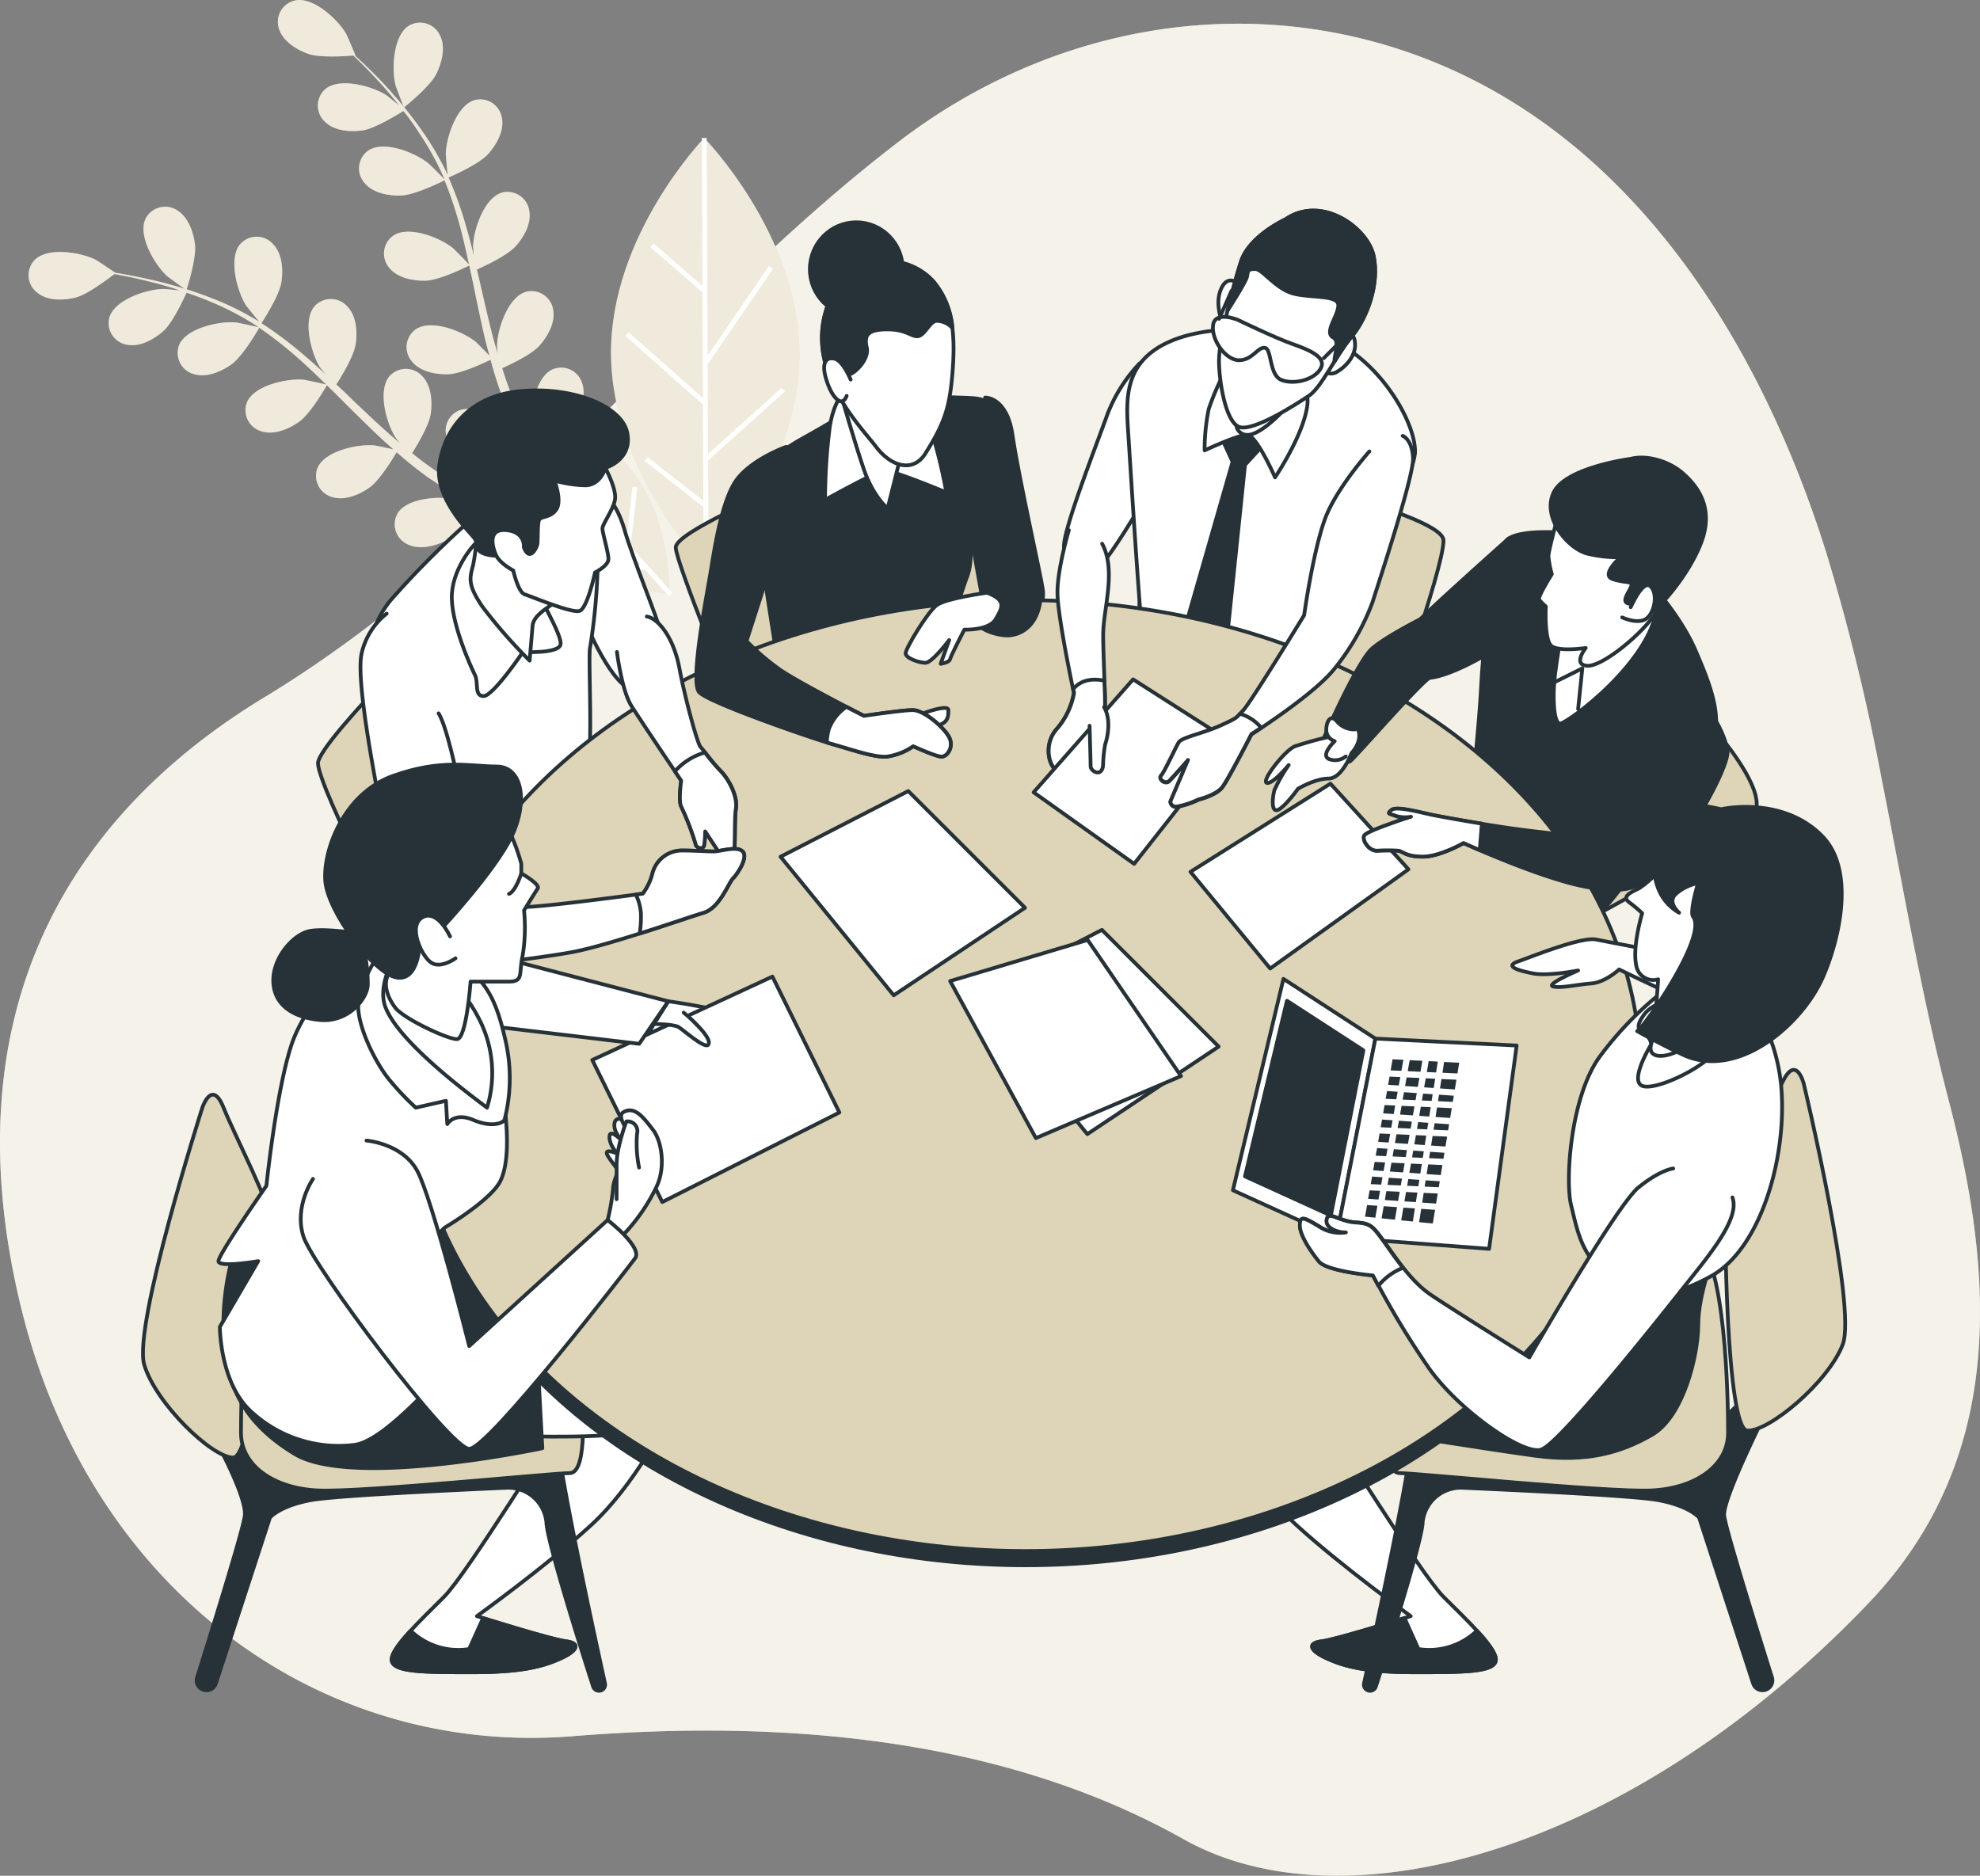 <svg xmlns="http://www.w3.org/2000/svg" width="528.547" height="500.777" viewBox="0 0 528.547 500.777">
  <rect x="0" y="0" width="528.547" height="500.777" fill="#808080" stroke="none"/>
  <g id="banner" transform="translate(-69.084 -75.568)">
    <g id="freepik--background-simple--inject-334" transform="translate(69.084 81.901)">
      <path id="Path_53427" data-name="Path 53427" d="M571.337,281.35A576.085,576.085,0,0,0,556.6,221.141C538.635,163.858,502.934,105.888,441.584,86.4c-45.27-14.383-94.169-4.389-132.445,24.874-59.99,45.929-103.694,108.6-169.375,148.394-54.839,33.214-83.546,86.9-65.1,162.762s80.006,120.1,147.369,114.653c56.024-4.521,114.58.307,163.011,27.507,43.266,24.288,119.745,3.2,183-63.209,36.842-38.686,33.287-87.863,21.274-133.864C581.915,339.188,577.087,310.145,571.337,281.35Z" transform="translate(-69.084 -79.896)" fill="#ded4b7"/>
      <path id="Path_53428" data-name="Path 53428" d="M571.337,281.35A576.085,576.085,0,0,0,556.6,221.141C538.635,163.858,502.934,105.888,441.584,86.4c-45.27-14.383-94.169-4.389-132.445,24.874-59.99,45.929-103.694,108.6-169.375,148.394-54.839,33.214-83.546,86.9-65.1,162.762s80.006,120.1,147.369,114.653c56.024-4.521,114.58.307,163.011,27.507,43.266,24.288,119.745,3.2,183-63.209,36.842-38.686,33.287-87.863,21.274-133.864C581.915,339.188,577.087,310.145,571.337,281.35Z" transform="translate(-69.084 -79.896)" fill="#fff" opacity="0.7"/>
    </g>
    <g id="freepik--Plants--inject-334" transform="translate(76.715 75.568)">
      <path id="Path_53429" data-name="Path 53429" d="M143.681,102.3s6.848-5.4,8.589-8.867c1.463-2.926,2.575-7.126,1.039-10.242a5.853,5.853,0,0,0-8.325-2.678c-4.214,2.619-4.667,11.559-3.585,15.861C141.486,96.714,143.608,102.362,143.681,102.3Z" transform="translate(-43.454 -73.651)" fill="#ded4b7"/>
      <path id="Path_53430" data-name="Path 53430" d="M101.536,131.784c.278.263,5.165,3.79,5.194,3.716s2.721-8.281,2.268-12.144c-.38-3.292-1.785-7.316-4.8-9.145a5.853,5.853,0,0,0-8.413,2.37C93.708,121.088,98.273,128.784,101.536,131.784Z" transform="translate(-64.59 -58.096)" fill="#ded4b7"/>
      <path id="Path_53431" data-name="Path 53431" d="M205.434,100.75s-25.049,25.869-24.874,57.634S205.975,215.8,205.975,215.8s25.064-25.854,24.874-57.634S205.434,100.75,205.434,100.75Z" transform="translate(-25.084 -63.904)" fill="#ded4b7"/>
      <path id="Path_53432" data-name="Path 53432" d="M218.934,189.068a9.877,9.877,0,0,0,.907-1.127c1.814-2.765,3.38-6.789,2.209-10.1a5.853,5.853,0,0,0-7.96-3.614c-3.409,1.609-5.077,7.067-5.428,11.53-1.361-.307-2.59-.541-3.643-.732-.439-1.01-.893-2.019-1.361-3.043s-.834-2.122-1.273-3.2c-.6-1.58-1.127-3.248-1.668-4.916,1.975-.878,7.74-3.585,9.891-5.955s4.389-6.2,3.716-9.642a5.853,5.853,0,0,0-7.316-4.77c-4.77,1.463-7.565,9.92-7.652,14.354a16.263,16.263,0,0,0,.161,2.195c-.468-1.639-.966-3.277-1.39-4.96-1.229-4.755-2.326-9.642-3.438-14.529-.234-1.01-.483-2.034-.717-3.043,1.668-.746,7.945-3.614,10.242-6.1s4.389-6.2,3.716-9.642a5.853,5.853,0,0,0-7.316-4.77c-4.755,1.463-7.55,9.92-7.652,14.354,0,.146.088,1.273.2,2.531-.644-2.648-1.317-5.282-2.078-7.872a102.174,102.174,0,0,0-4.682-13.066c.6-.249,8.033-3.468,10.535-6.233,2.209-2.458,4.389-6.2,3.7-9.642a5.853,5.853,0,0,0-7.316-4.77c-4.755,1.463-7.55,9.92-7.652,14.354,0,.307.366,4.389.541,5.853a.614.614,0,0,1,0-.146,76.874,76.874,0,0,0-6.818-11.778,106.505,106.505,0,0,0-7.535-9.569c-2.473-2.926-4.9-5.3-7.067-7.447-1.185-1.156-2.3-2.195-3.336-3.146h.1c.088,0-2.312-5.531-2.5-5.853-2.224-3.833-8.779-9.935-13.622-8.881a5.853,5.853,0,0,0-4.272,7.623c1.083,3.336,4.77,5.575,7.886,6.657s10.242.571,11.954.41c1.053,1.024,2.18,2.122,3.395,3.351,2.122,2.195,4.492,4.7,6.891,7.579.644.775,1.3,1.624,1.946,2.443-1.375-1.156-3.307-2.692-3.512-2.824-3.731-2.37-12.364-4.77-16.168-1.609a5.853,5.853,0,0,0-.1,8.779c2.487,2.458,6.8,2.751,10.081,2.268s9.511-4.389,10.842-5.165a65.878,65.878,0,0,1,4.185,5.853,75.968,75.968,0,0,1,6.482,11.705c.1.234.176.5.278.732-.585-.688-4.068-4.2-4.389-4.389-3.453-2.78-11.705-6.1-15.9-3.38a5.853,5.853,0,0,0-1.053,8.677c2.209,2.721,6.453,3.482,9.759,3.365,3.819-.132,11.325-3.921,11.6-4.068a103.885,103.885,0,0,1,4.243,12.729c.849,3.2,1.595,6.482,2.3,9.774-.775-.878-4.024-4.141-4.287-4.389-3.453-2.765-11.705-6.1-15.9-3.365a5.853,5.853,0,0,0-1.053,8.677c2.209,2.707,6.453,3.482,9.759,3.365,3.731-.146,10.944-3.746,11.544-4.053l.966,4.507c1.01,4.9,2,9.818,3.131,14.632.4,1.668.834,3.307,1.273,4.945-1.214-1.273-3.468-3.541-3.687-3.716-3.453-2.765-11.705-6.1-15.9-3.365a5.853,5.853,0,0,0-1.053,8.677c2.209,2.707,6.453,3.482,9.759,3.351s9.452-3.014,11.179-3.848c.746,2.721,1.551,5.4,2.473,8,.424,1.112.775,2.283,1.244,3.321l.7,1.668-.863-.132s-.073,1.551.073,4.068c-3.643-2.59-8.9-4.828-12.32-3.263a5.853,5.853,0,0,0-2.356,8.413,6.029,6.029,0,0,0,.761,1.053,22.8,22.8,0,0,0,4.711,10.505c.19.2,2.663,2.5,3.951,3.643-1.244-.688-2.487-1.346-3.775-2.078-1.858-1.024-3.79-2.18-5.677-3.292l-2.926-1.844c-.995-.6-1.873-1.3-2.824-1.961-1.375-.98-2.751-2.078-4.111-3.16,1.156-1.844,4.477-7.316,4.96-10.447s.219-7.579-2.224-10.081a5.853,5.853,0,0,0-8.779,0c-3.19,3.8-.834,12.437,1.536,16.183a16.258,16.258,0,0,0,1.346,1.741c-1.3-1.1-2.6-2.195-3.892-3.365-3.643-3.292-7.316-6.76-10.886-10.242l-2.283-2.151c.995-1.536,4.638-7.389,5.15-10.71s.219-7.579-2.224-10.1a5.853,5.853,0,0,0-8.779,0c-3.19,3.8-.834,12.437,1.463,16.2.088.132.79,1.01,1.58,1.99-2-1.844-4.024-3.673-6.087-5.414a102.967,102.967,0,0,0-11.105-8.311c.366-.541,4.785-7.316,5.341-11,.5-3.277.219-7.579-2.224-10.1a5.853,5.853,0,0,0-8.779,0c-3.19,3.8-.834,12.437,1.463,16.2.161.263,2.707,3.438,3.643,4.536l-.132-.088a75.63,75.63,0,0,0-12.188-6.072,106.4,106.4,0,0,0-11.559-3.819C108.377,150.5,105,149.8,102,149.2c-1.624-.307-3.117-.571-4.507-.79h0s-4.989-3.351-5.326-3.512c-3.965-1.975-12.8-3.453-16.256.1a5.853,5.853,0,0,0,.819,8.779c2.736,2.18,7.052,2.019,10.242,1.185s8.779-5.15,10.242-6.233c1.463.263,2.926.556,4.682.907,2.926.673,6.335,1.463,9.92,2.531.966.278,1.975.629,2.926.951-1.785-.19-4.243-.41-4.477-.41-4.389.073-12.949,2.839-14.383,7.579a5.853,5.853,0,0,0,4.741,7.316c3.438.673,7.184-1.463,9.657-3.658s5.56-8.867,6.189-10.242c2.195.746,4.389,1.551,6.7,2.531a75.218,75.218,0,0,1,11.91,6.262c.2.132.424.307.629.454-.863-.249-5.706-1.258-6.057-1.288-4.389-.41-13.168,1.463-15.129,5.955a5.853,5.853,0,0,0,3.907,7.828c3.351,1.039,7.316-.658,10.008-2.59,3.1-2.224,7.316-9.525,7.418-9.8a106.125,106.125,0,0,1,10.564,8.281c2.473,2.195,4.9,4.536,7.316,6.891-1.141-.293-5.648-1.244-5.984-1.273-4.389-.41-13.168,1.463-15.129,5.97a5.853,5.853,0,0,0,3.907,7.813c3.351,1.039,7.316-.658,10.008-2.59,3.029-2.165,7.052-9.145,7.389-9.73,1.1,1.068,2.195,2.136,3.277,3.219,3.555,3.541,7.1,7.1,10.71,10.491,1.244,1.185,2.517,2.3,3.79,3.424-1.712-.4-4.843-1.039-5.121-1.068-4.389-.41-13.168,1.463-15.129,5.97a5.853,5.853,0,0,0,3.907,7.813c3.336,1.053,7.316-.658,9.993-2.575s6.218-7.74,7.184-9.379c2.136,1.844,4.287,3.643,6.5,5.311.966.688,1.9,1.463,2.926,2.078l2.853,1.9c1.99,1.244,3.833,2.385,5.721,3.482.936.571,1.844,1.083,2.78,1.609-1.683-.658-4.389-1.639-4.609-1.712-4.3-1.068-13.242-.615-15.861,3.6a5.853,5.853,0,0,0,2.678,8.325c3.146,1.536,7.316.454,10.242-1.039,3.263-1.653,8.164-7.711,8.779-8.457,2.283,1.3,4.507,2.531,6.613,3.658,5.619,3.014,10.535,5.414,14.339,7.2,12.378,10.71,29.79,11.881,29.79,11.881s.922-20.865-11.354-34.589a43.324,43.324,0,0,0-15-10.491ZM196.84,209.421c.38-.863,3.351-7.491,3.555-11.222l2.048-.424a48.285,48.285,0,0,0,7.682,18.363q-3.38-1.595-7.316-3.57c-1.887-.98-3.907-2.034-5.97-3.146Z" transform="translate(-74.299 -75.568)" fill="#ded4b7"/>
      <path id="Path_53433" data-name="Path 53433" d="M250.175,150.42s-20.879.629-33.653,13.915-12.612,34.15-12.612,34.15,20.865-.644,33.653-13.915S250.175,150.42,250.175,150.42Z" transform="translate(-14.269 -40.899)" fill="#ded4b7"/>
      <g id="Group_38951" data-name="Group 38951" opacity="0.5">
        <path id="Path_53434" data-name="Path 53434" d="M143.681,102.3s6.848-5.4,8.589-8.867c1.463-2.926,2.575-7.126,1.039-10.242a5.853,5.853,0,0,0-8.325-2.678c-4.214,2.619-4.667,11.559-3.585,15.861C141.486,96.714,143.608,102.362,143.681,102.3Z" transform="translate(-43.454 -73.651)" fill="#fff"/>
        <path id="Path_53435" data-name="Path 53435" d="M101.536,131.784c.278.263,5.165,3.79,5.194,3.716s2.721-8.281,2.268-12.144c-.38-3.292-1.785-7.316-4.8-9.145a5.853,5.853,0,0,0-8.413,2.37C93.708,121.088,98.273,128.784,101.536,131.784Z" transform="translate(-64.59 -58.096)" fill="#fff"/>
        <path id="Path_53436" data-name="Path 53436" d="M205.434,100.75s-25.049,25.869-24.874,57.634S205.975,215.8,205.975,215.8s25.064-25.854,24.874-57.634S205.434,100.75,205.434,100.75Z" transform="translate(-25.084 -63.904)" fill="#fff"/>
        <path id="Path_53437" data-name="Path 53437" d="M218.934,189.068a9.877,9.877,0,0,0,.907-1.127c1.814-2.765,3.38-6.789,2.209-10.1a5.853,5.853,0,0,0-7.96-3.614c-3.409,1.609-5.077,7.067-5.428,11.53-1.361-.307-2.59-.541-3.643-.732-.439-1.01-.893-2.019-1.361-3.043s-.834-2.122-1.273-3.2c-.6-1.58-1.127-3.248-1.668-4.916,1.975-.878,7.74-3.585,9.891-5.955s4.389-6.2,3.716-9.642a5.853,5.853,0,0,0-7.316-4.77c-4.77,1.463-7.565,9.92-7.652,14.354a16.263,16.263,0,0,0,.161,2.195c-.468-1.639-.966-3.277-1.39-4.96-1.229-4.755-2.326-9.642-3.438-14.529-.234-1.01-.483-2.034-.717-3.043,1.668-.746,7.945-3.614,10.242-6.1s4.389-6.2,3.716-9.642a5.853,5.853,0,0,0-7.316-4.77c-4.755,1.463-7.55,9.92-7.652,14.354,0,.146.088,1.273.2,2.531-.644-2.648-1.317-5.282-2.078-7.872a102.174,102.174,0,0,0-4.682-13.066c.6-.249,8.033-3.468,10.535-6.233,2.209-2.458,4.389-6.2,3.7-9.642a5.853,5.853,0,0,0-7.316-4.77c-4.755,1.463-7.55,9.92-7.652,14.354,0,.307.366,4.389.541,5.853a.614.614,0,0,1,0-.146,76.874,76.874,0,0,0-6.818-11.778,106.505,106.505,0,0,0-7.535-9.569c-2.473-2.926-4.9-5.3-7.067-7.447-1.185-1.156-2.3-2.195-3.336-3.146h.1c.088,0-2.312-5.531-2.5-5.853-2.224-3.833-8.779-9.935-13.622-8.881a5.853,5.853,0,0,0-4.272,7.623c1.083,3.336,4.77,5.575,7.886,6.657s10.242.571,11.954.41c1.053,1.024,2.18,2.122,3.395,3.351,2.122,2.195,4.492,4.7,6.891,7.579.644.775,1.3,1.624,1.946,2.443-1.375-1.156-3.307-2.692-3.512-2.824-3.731-2.37-12.364-4.77-16.168-1.609a5.853,5.853,0,0,0-.1,8.779c2.487,2.458,6.8,2.751,10.081,2.268s9.511-4.389,10.842-5.165a65.878,65.878,0,0,1,4.185,5.853,75.968,75.968,0,0,1,6.482,11.705c.1.234.176.5.278.732-.585-.688-4.068-4.2-4.389-4.389-3.453-2.78-11.705-6.1-15.9-3.38a5.853,5.853,0,0,0-1.053,8.677c2.209,2.721,6.453,3.482,9.759,3.365,3.819-.132,11.325-3.921,11.6-4.068a103.885,103.885,0,0,1,4.243,12.729c.849,3.2,1.595,6.482,2.3,9.774-.775-.878-4.024-4.141-4.287-4.389-3.453-2.765-11.705-6.1-15.9-3.365a5.853,5.853,0,0,0-1.053,8.677c2.209,2.707,6.453,3.482,9.759,3.365,3.731-.146,10.944-3.746,11.544-4.053l.966,4.507c1.01,4.9,2,9.818,3.131,14.632.4,1.668.834,3.307,1.273,4.945-1.214-1.273-3.468-3.541-3.687-3.716-3.453-2.765-11.705-6.1-15.9-3.365a5.853,5.853,0,0,0-1.053,8.677c2.209,2.707,6.453,3.482,9.759,3.351s9.452-3.014,11.179-3.848c.746,2.721,1.551,5.4,2.473,8,.424,1.112.775,2.283,1.244,3.321l.7,1.668-.863-.132s-.073,1.551.073,4.068c-3.643-2.59-8.9-4.828-12.32-3.263a5.853,5.853,0,0,0-2.356,8.413,6.029,6.029,0,0,0,.761,1.053,22.8,22.8,0,0,0,4.711,10.505c.19.2,2.663,2.5,3.951,3.643-1.244-.688-2.487-1.346-3.775-2.078-1.858-1.024-3.79-2.18-5.677-3.292l-2.926-1.844c-.995-.6-1.873-1.3-2.824-1.961-1.375-.98-2.751-2.078-4.111-3.16,1.156-1.844,4.477-7.316,4.96-10.447s.219-7.579-2.224-10.081a5.853,5.853,0,0,0-8.779,0c-3.19,3.8-.834,12.437,1.536,16.183a16.258,16.258,0,0,0,1.346,1.741c-1.3-1.1-2.6-2.195-3.892-3.365-3.643-3.292-7.316-6.76-10.886-10.242l-2.283-2.151c.995-1.536,4.638-7.389,5.15-10.71s.219-7.579-2.224-10.1a5.853,5.853,0,0,0-8.779,0c-3.19,3.8-.834,12.437,1.463,16.2.088.132.79,1.01,1.58,1.99-2-1.844-4.024-3.673-6.087-5.414a102.967,102.967,0,0,0-11.105-8.311c.366-.541,4.785-7.316,5.341-11,.5-3.277.219-7.579-2.224-10.1a5.853,5.853,0,0,0-8.779,0c-3.19,3.8-.834,12.437,1.463,16.2.161.263,2.707,3.438,3.643,4.536l-.132-.088a75.63,75.63,0,0,0-12.188-6.072,106.4,106.4,0,0,0-11.559-3.819C108.377,150.5,105,149.8,102,149.2c-1.624-.307-3.117-.571-4.507-.79h0s-4.989-3.351-5.326-3.512c-3.965-1.975-12.8-3.453-16.256.1a5.853,5.853,0,0,0,.819,8.779c2.736,2.18,7.052,2.019,10.242,1.185s8.779-5.15,10.242-6.233c1.463.263,2.926.556,4.682.907,2.926.673,6.335,1.463,9.92,2.531.966.278,1.975.629,2.926.951-1.785-.19-4.243-.41-4.477-.41-4.389.073-12.949,2.839-14.383,7.579a5.853,5.853,0,0,0,4.741,7.316c3.438.673,7.184-1.463,9.657-3.658s5.56-8.867,6.189-10.242c2.195.746,4.389,1.551,6.7,2.531a75.218,75.218,0,0,1,11.91,6.262c.2.132.424.307.629.454-.863-.249-5.706-1.258-6.057-1.288-4.389-.41-13.168,1.463-15.129,5.955a5.853,5.853,0,0,0,3.907,7.828c3.351,1.039,7.316-.658,10.008-2.59,3.1-2.224,7.316-9.525,7.418-9.8a106.125,106.125,0,0,1,10.564,8.281c2.473,2.195,4.9,4.536,7.316,6.891-1.141-.293-5.648-1.244-5.984-1.273-4.389-.41-13.168,1.463-15.129,5.97a5.853,5.853,0,0,0,3.907,7.813c3.351,1.039,7.316-.658,10.008-2.59,3.029-2.165,7.052-9.145,7.389-9.73,1.1,1.068,2.195,2.136,3.277,3.219,3.555,3.541,7.1,7.1,10.71,10.491,1.244,1.185,2.517,2.3,3.79,3.424-1.712-.4-4.843-1.039-5.121-1.068-4.389-.41-13.168,1.463-15.129,5.97a5.853,5.853,0,0,0,3.907,7.813c3.336,1.053,7.316-.658,9.993-2.575s6.218-7.74,7.184-9.379c2.136,1.844,4.287,3.643,6.5,5.311.966.688,1.9,1.463,2.926,2.078l2.853,1.9c1.99,1.244,3.833,2.385,5.721,3.482.936.571,1.844,1.083,2.78,1.609-1.683-.658-4.389-1.639-4.609-1.712-4.3-1.068-13.242-.615-15.861,3.6a5.853,5.853,0,0,0,2.678,8.325c3.146,1.536,7.316.454,10.242-1.039,3.263-1.653,8.164-7.711,8.779-8.457,2.283,1.3,4.507,2.531,6.613,3.658,5.619,3.014,10.535,5.414,14.339,7.2,12.378,10.71,29.79,11.881,29.79,11.881s.922-20.865-11.354-34.589a43.324,43.324,0,0,0-15-10.491ZM196.84,209.421c.38-.863,3.351-7.491,3.555-11.222l2.048-.424a48.285,48.285,0,0,0,7.682,18.363q-3.38-1.595-7.316-3.57c-1.887-.98-3.907-2.034-5.97-3.146Z" transform="translate(-74.299 -75.568)" fill="#fff"/>
        <path id="Path_53438" data-name="Path 53438" d="M250.175,150.42s-20.879.629-33.653,13.915-12.612,34.15-12.612,34.15,20.865-.644,33.653-13.915S250.175,150.42,250.175,150.42Z" transform="translate(-14.269 -40.899)" fill="#fff"/>
      </g>
      <path id="Path_53439" data-name="Path 53439" d="M205.25,186.872l20.5-18.436-.878-.98L205.235,185.1l-.1-24.142.1.073,17.353-25.357-1.1-.746-16.358,23.937-.263-58.117h-1.3l.161,39.447-13.051-11.3-.863.995,13.929,12.056.117,28.2-19.782-17.5-.878.98,20.66,18.289.117,25.678-14.866-11.661-.8,1.024,15.685,12.32.059,16.519h1.317l-.117-28.941Z" transform="translate(-23.861 -63.904)" fill="#fff"/>
      <path id="Path_53440" data-name="Path 53440" d="M196.8,171.292l-1.3-.146-1.653,14.588-8.808-9.832h.029l-2.239-17.675-1.3.176,1.99,15.8L161.64,149.74l-.98.878,14.851,16.592-9.408.117.029,1.317,10.535-.132,10.418,11.632-14.7.015v1.317l15.875-.015,9.467,10.579-10.374.629.088,1.3,11.4-.688,6.306,7.052.98-.878-11.105-12.408Z" transform="translate(-34.301 -41.214)" fill="#fff"/>
      <path id="Path_53441" data-name="Path 53441" d="M226.464,176.33l17.441-3.555-.263-1.288-15.6,3.175L250.8,151.017l-.951-.907-15.436,16.036-.819-9.364-1.3.117.907,10.505-10.827,11.252L221.255,164l-1.317.1,1.214,15.831-9.847,10.213-1.39-10.286-1.317.176,1.536,11.325-6.555,6.818.951.907,11.544-12,15.861.6.044-1.3-14.676-.571,9.145-9.511Z" transform="translate(-14.422 -41.043)" fill="#fff"/>
    </g>
    <g id="freepik--Characters--inject-334" transform="translate(107.242 131.786)">
      <ellipse id="Ellipse_1207" data-name="Ellipse 1207" cx="12.393" cy="12.525" rx="12.393" ry="12.525" transform="translate(178.032 3.131)" fill="#263238" stroke="#263238" stroke-linecap="round" stroke-linejoin="round" stroke-width="1"/>
      <path id="Path_53442" data-name="Path 53442" d="M250.853,148.11s5.853-.249,7.316,10.125,7.579,37.428,8.091,41.217-1.77,8.355-7.316,10.125-8.6-3.541-9.115-6.072-5.4-33.345-5.4-33.345Z" transform="translate(-26.029 -98.188)" fill="#263238" stroke="#263238" stroke-linecap="round" stroke-linejoin="round" stroke-width="1"/>
      <path id="Path_53443" data-name="Path 53443" d="M218,167.86S192.37,178.7,192.37,182.638s15.787,42.432,15.787,42.432l68.022-17.748-7.623-42.607S258.432,152.087,218,167.86Z" transform="translate(-50.142 -92.713)" fill="#ded4b7" stroke="#263238" stroke-linecap="round" stroke-linejoin="round" stroke-width="1"/>
      <path id="Path_53444" data-name="Path 53444" d="M234.67,150.114s-7.316,4.55-13.168,7.828S206.87,165.785,206.87,174.9s6.584,45.27,6.584,49.06a21.112,21.112,0,0,0,.249,5.063c0-.761,44.509-15.436,44.509-15.436a162.287,162.287,0,0,1,5.063-17.192c2.283-5.56,0-10.374,2.531-19.475s7.316-15.173,5.311-21.947-2.531-6.57-9.862-6.833S241.752,147.832,234.67,150.114Z" transform="translate(-43.426 -98.231)" fill="#263238" stroke="#263238" stroke-linecap="round" stroke-linejoin="round" stroke-width="1"/>
      <path id="Path_53445" data-name="Path 53445" d="M225.433,147.193s-3.292,1.77-4.565,9.862a156.129,156.129,0,0,0-1.258,19.475s13.651-7.579,15.685-7.842,16.695,5.853,16.695,5.853a135.578,135.578,0,0,0-5.062-19.738C243.9,146.681,228.462,143.652,225.433,147.193Z" transform="translate(-37.525 -99.289)" fill="#fff" stroke="#263238" stroke-linecap="round" stroke-linejoin="round" stroke-width="1"/>
      <path id="Path_53446" data-name="Path 53446" d="M221.86,145.35l.249.863c.98,3.424,4.653,16.095,6.833,22.4,2.531,7.316,6.321,10.374,6.321,10.374l3.79-15.129S224.128,149.388,221.86,145.35Z" transform="translate(-36.483 -99.466)" fill="#fff" stroke="#263238" stroke-linecap="round" stroke-linejoin="round" stroke-width="1"/>
      <path id="Path_53447" data-name="Path 53447" d="M236.543,123.245s-12.393-2.019-16.695,14.163,9.613,30.1,13.651,35.408,9.891,7.009,13.168,1.77c5.063-8.091,6.584-12.144,7.316-22.767s-.512-17.7-5.311-23.264a16.665,16.665,0,0,0-12.13-5.311Z" transform="translate(-37.793 -109.741)" fill="#fff" stroke="#263238" stroke-linecap="round" stroke-linejoin="round" stroke-width="1"/>
      <path id="Path_53448" data-name="Path 53448" d="M248.7,128.557a16.665,16.665,0,0,0-12.144-5.311s-12.393-2.019-16.695,14.163a25.649,25.649,0,0,0,.337,13.944c.454-1.156,1.141-2.063,2.195-2.063,3.029,0,3.292,4.3,4.3,4.053s5.048-3.79,4.3-7.082.249-4.8,5.56-4.8,6.57,2.268,8.34,1.77,3.043-4.053,4.814-4.053a5.955,5.955,0,0,1,4.185,1.931,22.4,22.4,0,0,0-5.194-12.554Z" transform="translate(-37.78 -109.741)" fill="#263238" stroke="#263238" stroke-linecap="round" stroke-linejoin="round" stroke-width="1"/>
      <path id="Path_53449" data-name="Path 53449" d="M226.521,146.625s-2.034-5.063-4.3-5.575-3.541,1.024-2.283,5.311,3.043,6.072,4.053,6.072,1.463-1.463,1.463-1.463" transform="translate(-37.603 -101.501)" fill="#fff" stroke="#263238" stroke-linecap="round" stroke-linejoin="round" stroke-width="1"/>
      <path id="Path_53450" data-name="Path 53450" d="M211.66,180.26s1.258,8.106,6.833,11.705,13.168,1.77,13.168,1.77" transform="translate(-41.207 -83.297)" fill="none" stroke="#263238" stroke-linecap="round" stroke-linejoin="round" stroke-width="1"/>
      <path id="Path_53451" data-name="Path 53451" d="M231,168.34s3.541,13.4,2.78,19.211" transform="translate(-32.25 -88.818)" fill="none" stroke="#263238" stroke-linecap="round" stroke-linejoin="round" stroke-width="1"/>
      <path id="Path_53452" data-name="Path 53452" d="M181.82,166.05s3.073,1.273,5.384,9.218,8.442,22.533,9.979,28.166,1.024,12.8-5.633,14.632-13.827-16.387-14.851-17.924-3.585-15.875-2.3-23.557S179.011,165.04,181.82,166.05Z" transform="translate(-58.628 -89.952)" fill="#fff" stroke="#263238" stroke-linecap="round" stroke-linejoin="round" stroke-width="1"/>
      <path id="Path_53453" data-name="Path 53453" d="M167.1,184.18s-40,39.022-40,44.875,23.542,54.254,30.126,53.157,36.213-32.672,36.213-32.672Z" transform="translate(-80.372 -81.481)" fill="#ded4b7" stroke="#263238" stroke-linecap="round" stroke-linejoin="round" stroke-width="1"/>
      <path id="Path_53454" data-name="Path 53454" d="M164.325,172.161a249.1,249.1,0,0,0-21.508,21.508c-8.969,10.491-8.194,28.166-5.384,40.193s7.945,46.09,14.339,47.377,11.53-12.291,22.8-21.947,20.236-17.924,21-24.332-.249-26.878.263-28.415a162.408,162.408,0,0,0,2.048-22.8c0-7.418-5.633-15.612-11.266-17.412S166.622,170.39,164.325,172.161Z" transform="translate(-76.467 -89.903)" fill="#fff" stroke="#263238" stroke-linecap="round" stroke-linejoin="round" stroke-width="1"/>
      <path id="Path_53455" data-name="Path 53455" d="M213.872,336.223s-8.281,17.031-20.133,27.873-30.448,24.259-30.448,24.259,19.606,6.2,23.747,6.716,3.087,2.575-1.551,4.653-10.33,3.614-23.235,3.614-21.157,0-21.684-3.1,7.755-10.842,13.944-17.031,29.936-44.919,32-46.982S203.03,327.444,213.872,336.223Z" transform="translate(-74.145 -13.1)" fill="#fff" stroke="#263238" stroke-linecap="round" stroke-linejoin="round" stroke-width="1"/>
      <path id="Path_53456" data-name="Path 53456" d="M187.041,377.009c-3.409-.424-17.295-4.7-22.094-6.189l-3.716,8.252a18.319,18.319,0,0,1-15.627-4.887c-3.087,3.351-5.311,6.336-5.048,7.989.527,3.1,8.779,3.1,21.684,3.1s18.582-1.551,23.235-3.614S191.167,377.521,187.041,377.009Z" transform="translate(-74.149 4.963)" fill="#263238" stroke="#263238" stroke-linecap="round" stroke-linejoin="round" stroke-width="1"/>
      <path id="Path_53457" data-name="Path 53457" d="M291.88,336.223s8.267,17.031,20.133,27.873,30.463,24.259,30.463,24.259-19.621,6.2-23.747,6.716-3.1,2.575,1.551,4.653,10.242,3.614,23.22,3.614,21.172,0,21.684-3.1-7.74-10.842-13.944-17.031-29.936-44.919-32-46.982S302.722,327.444,291.88,336.223Z" transform="translate(-4.053 -13.1)" fill="#fff" stroke="#263238" stroke-linecap="round" stroke-linejoin="round" stroke-width="1"/>
      <path id="Path_53458" data-name="Path 53458" d="M311.047,377.009c3.395-.424,17.295-4.7,22.094-6.189l3.716,8.252a18.334,18.334,0,0,0,15.612-4.887c3.073,3.351,5.311,6.336,5.033,7.989-.512,3.1-8.779,3.1-21.684,3.1s-18.582-1.551-23.22-3.614S306.921,377.521,311.047,377.009Z" transform="translate(3.629 4.963)" fill="#263238" stroke="#263238" stroke-linecap="round" stroke-linejoin="round" stroke-width="1"/>
      <path id="Path_53459" data-name="Path 53459" d="M111.106,341.734s7.228,13.417,6.716,18.07c-.424,3.79-9.452,32.731-12.744,43.207a2.634,2.634,0,0,0,2.751,3.409h0a2.634,2.634,0,0,0,2.268-1.814l14.441-44.29s2.575-3.1,10.842-4.638c6.321-1.2,37.808-2.678,52.176-3.307a10.242,10.242,0,0,1,10.783,9.291v.2c.454,5.955,10.242,36.755,12.466,43.573a1.639,1.639,0,0,0,1.829,1.112h0a1.639,1.639,0,0,0,1.331-1.961c-1.756-7.989-9.291-42.432-12.013-59.755,0,0-54.722,2.575-67.115-.527a77.4,77.4,0,0,1-21.157-8.779S110.594,335.545,111.106,341.734Z" transform="translate(-90.627 -11.382)" fill="#263238" stroke="#263238" stroke-linecap="round" stroke-linejoin="round" stroke-width="1"/>
      <path id="Path_53460" data-name="Path 53460" d="M111.019,278.775s-18.6,58.322-15.509,68.651,18.07,24.771,23.747,24.771,10.33-56.771,10.33-61.936-9.789-23.7-12.905-31.487S111.019,278.775,111.019,278.775Z" transform="translate(-95.164 -39.271)" fill="#ded4b7" stroke="#263238" stroke-linecap="round" stroke-linejoin="round" stroke-width="1"/>
      <path id="Path_53461" data-name="Path 53461" d="M204.337,355.91c-.19,5.853-1.1,10.33-3.541,10.33-4.638,0-55.234,5.15-67.1,4.638s-20.645-6.628-20.645-15.407.512-47.494,9.291-52.674,55.234-5.677,66.076-5.677c13.344,0,13.915,25.781,14.485,34.516C203.064,334.153,204.629,346.692,204.337,355.91Z" transform="translate(-86.879 -29.172)" fill="#ded4b7" stroke="#263238" stroke-linecap="round" stroke-linejoin="round" stroke-width="1"/>
      <path id="Path_53462" data-name="Path 53462" d="M168.117,345.015s33.038,1.039,35.613-4.126,0-16.007-6.7-18.07-34.589-.512-34.589-.512Z" transform="translate(-64.004 -17.766)" fill="#fff" stroke="#263238" stroke-linecap="round" stroke-linejoin="round" stroke-width="1"/>
      <path id="Path_53463" data-name="Path 53463" d="M112.459,310.165a68.491,68.491,0,0,0-2.575,21.231c.512,11.369,3.614,22.723,19.021,32.014s66.076-1.551,66.076-1.551l-3.614-67.627s-33.55-4.126-52.132-.512S113,308.1,112.459,310.165Z" transform="translate(-88.366 -31.434)" fill="#263238" stroke="#263238" stroke-linecap="round" stroke-linejoin="round" stroke-width="1"/>
      <path id="Path_53464" data-name="Path 53464" d="M283.394,141.872a41.3,41.3,0,0,0-8.574,13.549c-2.765,7.755-11.9,30.99-11.617,35.408s4.141,9.964,8.018,6.921,13.271-19.358,13.827-20.192,1.112-12.451,1.112-19.65S286.642,141.594,283.394,141.872Z" transform="translate(-17.338 -101.08)" fill="#fff" stroke="#263238" stroke-linecap="round" stroke-linejoin="round" stroke-width="1"/>
      <path id="Path_53465" data-name="Path 53465" d="M286.185,158.855c3.029-.585,72.192,14.632,72.192,22.43s-15.612,50.728-15.612,50.728L276.44,214.455S277.771,160.538,286.185,158.855Z" transform="translate(-11.204 -93.218)" fill="#ded4b7" stroke="#263238" stroke-linecap="round" stroke-linejoin="round" stroke-width="1"/>
      <path id="Path_53466" data-name="Path 53466" d="M310.339,135.961s-14.939-1.668-25.459,3.6-10.505,14.1-9.949,22.679,3.409,54.825,4.243,58.146,19.826,2.443,30.887,4.653,18.816-6.921,20.484-10.52,21.026-38.73,21.026-46.192S343.552,146.745,332.2,140.1a32.087,32.087,0,0,0-21.86-4.141Z" transform="translate(-11.991 -104.021)" fill="#fff" stroke="#263238" stroke-linecap="round" stroke-linejoin="round" stroke-width="1"/>
      <path id="Path_53467" data-name="Path 53467" d="M294.682,157.393l3.043,6.643-11.9,41.5,2.765,8.018,8.033-6.087,4.419-42.593,6.087-6.643-3.043-7.477Z" transform="translate(-6.855 -96.965)" fill="#263238" stroke="#263238" stroke-linecap="round" stroke-linejoin="round" stroke-width="1"/>
      <path id="Path_53468" data-name="Path 53468" d="M294.113,145.122a67.3,67.3,0,0,0-4.155,9.686,53.989,53.989,0,0,0-1.1,11.062s8.852-4.155,11.339-4.155,7.462,11.354,7.462,11.354,7.477-11.076,8.589-19.021-7.477-13.827-13.563-13.827a9.789,9.789,0,0,0-8.574,4.9Z" transform="translate(-5.451 -101.842)" fill="#fff" stroke="#263238" stroke-linecap="round" stroke-linejoin="round" stroke-width="1"/>
      <path id="Path_53469" data-name="Path 53469" d="M315.487,138.7s2.78-4.155,3.321-.278-2.765,6.906-4.7,8.018a2.926,2.926,0,0,1-3.321,0" transform="translate(4.706 -103.44)" fill="#fff" stroke="#263238" stroke-linecap="round" stroke-linejoin="round" stroke-width="1"/>
      <path id="Path_53470" data-name="Path 53470" d="M296.272,127.295s-2.765-2.209-4.389,2.209S293,139.468,293,139.468l2.765-5.853" transform="translate(-4.29 -108.084)" fill="#fff" stroke="#263238" stroke-linecap="round" stroke-linejoin="round" stroke-width="1"/>
      <path id="Path_53471" data-name="Path 53471" d="M294.756,154.295a2.795,2.795,0,0,0,2.765,3.585c3.6.278,11.061-7.462,11.617-9.13S294.756,154.295,294.756,154.295Z" transform="translate(-2.773 -98.007)" fill="#fff" stroke="#263238" stroke-linecap="round" stroke-linejoin="round" stroke-width="1"/>
      <path id="Path_53472" data-name="Path 53472" d="M309.228,116.327s-9.686,4.389-11.9,11.339S291.48,148.693,291.48,154s1.653,16.095,5.253,17.7,15.495-6.087,18.8-8.3,7.2-10.783,11.354-15.773,7.462-14.1,5.853-21.567S318.9,109.685,309.228,116.327Z" transform="translate(-4.238 -113.987)" fill="#fff" stroke="#263238" stroke-linecap="round" stroke-linejoin="round" stroke-width="1"/>
      <path id="Path_53473" data-name="Path 53473" d="M332.014,126.017c-1.668-7.477-13.841-16.329-23.513-9.686,0,0-9.686,4.389-11.9,11.339-1.053,3.292-2.414,8.194-3.555,13.007,1.887-2.926,5.019-7.974,5.209-9.13.278-1.668.278-1.946,2.209-1.946s5.531,5.531,10.52,6.643,11.617.278,11.617,3.043-3.877,7.2-1.39,8.574c1.946,1.083.2,4.814.38,6.438a58.526,58.526,0,0,1,4.609-6.716C330.346,142.609,333.667,133.479,332.014,126.017Z" transform="translate(-3.511 -113.99)" fill="#263238" stroke="#263238" stroke-linecap="round" stroke-linejoin="round" stroke-width="1"/>
      <path id="Path_53474" data-name="Path 53474" d="M297.016,134.181s9.686,4.7,14.383,6.365,9.408,3.585,7.74,6.628-7.184,4.389-10.505,3.043-2.487-8.3-4.389-8.574-3.307,3.321-6.906,3.321-7.477-5.531-6.921-9.408S297.016,134.181,297.016,134.181Z" transform="translate(-4.755 -105.007)" fill="#fff" stroke="#263238" stroke-linecap="round" stroke-linejoin="round" stroke-width="1"/>
      <line id="Line_440" data-name="Line 440" y1="6.365" x2="6.365" transform="translate(315.218 33.038)" fill="#fff" stroke="#263238" stroke-linecap="round" stroke-linejoin="round" stroke-width="1"/>
      <line id="Line_441" data-name="Line 441" y1="7.477" x2="3.307" transform="translate(287.286 21.42)" fill="#fff" stroke="#263238" stroke-linecap="round" stroke-linejoin="round" stroke-width="1"/>
      <path id="Path_53475" data-name="Path 53475" d="M352.8,173.84s-18.348,16.329-23.1,21.055-4.975,13.812-.454,15.846,18.8-6.335,21.055-8.15S358.68,174.967,352.8,173.84Z" transform="translate(11.743 -86.27)" fill="#263238" stroke="#263238" stroke-linecap="round" stroke-linejoin="round" stroke-width="1"/>
      <path id="Path_53476" data-name="Path 53476" d="M388.767,201.74s24.654,24.64,19.723,32.526-52.249,32.541-52.249,32.541l-8.881-38.452Z" transform="translate(21.644 -73.348)" fill="#ded4b7" stroke="#263238" stroke-linecap="round" stroke-linejoin="round" stroke-width="1"/>
      <path id="Path_53477" data-name="Path 53477" d="M361.458,172.918s-10.4-.907-14.251,1.58-6.57,25.591-7.316,39.4-2.487,24.874-1.58,27.61,24.449,32.38,27.8,36.462,30.8-37.589,34.648-45.972,1.361-16.095-3.629-27.61-15.612-22.2-21.947-28.078a14.631,14.631,0,0,0-13.724-3.395Z" transform="translate(17.334 -86.928)" fill="#263238" stroke="#263238" stroke-linecap="round" stroke-linejoin="round" stroke-width="1"/>
      <path id="Path_53478" data-name="Path 53478" d="M354.527,196.347l-.161.878c-.293,1.624-.922,5.341-1.463,9.54-.688,5.662-.454,13.168,1.361,13.168s25.576-17.207,26.03-32.819S356.341,189.792,354.527,196.347Z" transform="translate(24.046 -82.968)" fill="#fff" stroke="#263238" stroke-linecap="round" stroke-linejoin="round" stroke-width="1"/>
      <path id="Path_53479" data-name="Path 53479" d="M354.647,171.179s-2.268,8.369-2.268,9.73a29.383,29.383,0,0,0,.907,4.755s-3.848,6.116-3.395,6.789a12.7,12.7,0,0,0,1.8,1.814s-.439,8.6,1.361,10.418,9.291.673,9.291.673-3.629,4.536.454,4.755,14.939-8.779,18.114-14.032,2.926-14.719,0-19.475S360.529,165.283,354.647,171.179Z" transform="translate(22.799 -88.584)" fill="#fff" stroke="#263238" stroke-linecap="round" stroke-linejoin="round" stroke-width="1"/>
      <path id="Path_53480" data-name="Path 53480" d="M373.356,159.4s-17.441,2.268-20.6,9.057,4.068,15.173,9.276,16.314a33.914,33.914,0,0,0,8.6.893s-5.428,4.755-2.034,5.853,4.975.454,4.975,1.58-3.395,4.755-.454,4.989,3.848-4.989,5.662-3.848-.673,5.648.234,5.853,9.511-8.779,13.168-18.348-1.361-15.392-4.975-18.553S377.657,158.272,373.356,159.4Z" transform="translate(23.784 -93.118)" fill="#263238" stroke="#263238" stroke-linecap="round" stroke-linejoin="round" stroke-width="1"/>
      <path id="Path_53481" data-name="Path 53481" d="M367.308,188.236s3.175-7.316,5.209-5.648,1.361,6.789-.907,8.6-6.57-.234-6.57-.234" transform="translate(29.832 -82.333)" fill="#fff" stroke="#263238" stroke-linecap="round" stroke-linejoin="round" stroke-width="1"/>
      <path id="Path_53482" data-name="Path 53482" d="M352.82,201.134l7.243-3.614-1.127,10.857" transform="translate(24.172 -75.303)" fill="#fff" stroke="#263238" stroke-linecap="round" stroke-linejoin="round" stroke-width="1"/>
      <path id="Path_53483" data-name="Path 53483" d="M426.606,333.384s-13.022,25.635-12.51,30.287c.424,3.79,9.452,32.731,12.759,43.207a2.648,2.648,0,0,1-2.765,3.409h0a2.634,2.634,0,0,1-2.268-1.814l-14.427-44.29s-2.59-3.1-10.842-4.638c-6.335-1.2-37.808-2.678-52.191-3.307a10.242,10.242,0,0,0-10.769,9.291.966.966,0,0,0,0,.2c-.468,5.955-10.242,36.755-12.481,43.573a1.639,1.639,0,0,1-1.829,1.112h0a1.639,1.639,0,0,1-1.331-1.961c1.756-7.989,9.291-42.432,12.027-59.755,0,0,54.708,2.575,67.1-.527s26.966-21,26.966-21S427.118,327.18,426.606,333.384Z" transform="translate(8.006 -15.249)" fill="#263238" stroke="#263238" stroke-linecap="round" stroke-linejoin="round" stroke-width="1"/>
      <path id="Path_53484" data-name="Path 53484" d="M404.8,274.509s14.251,59.536,10.4,69.6-19.826,23.411-25.488,22.972-6.145-57.385-5.765-62.535,11.53-22.957,15.188-30.522S404.8,274.509,404.8,274.509Z" transform="translate(38.545 -41.37)" fill="#ded4b7" stroke="#263238" stroke-linecap="round" stroke-linejoin="round" stroke-width="1"/>
      <path id="Path_53485" data-name="Path 53485" d="M322.015,355.91c.176,5.853,1.1,10.33,3.526,10.33,4.653,0,55.234,5.15,67.115,4.638s20.6-6.628,20.6-15.407-.527-47.567-9.306-52.674-55.234-5.677-66.076-5.677c-13.344,0-13.929,25.781-14.485,34.516C323.229,334.153,321.679,346.692,322.015,355.91Z" transform="translate(9.883 -29.172)" fill="#ded4b7" stroke="#263238" stroke-linecap="round" stroke-linejoin="round" stroke-width="1"/>
      <path id="Path_53486" data-name="Path 53486" d="M410.764,310.03s-4.272,10.432-4.272,18.714-4.009,24.581-12.291,29.38-17.558,7.491-31.268,5.619-43.544-6.687-43.544-6.687,30.726-21.947,38.466-32.863,10.418-20.031,16.563-26.176S410.223,285.727,410.764,310.03Z" transform="translate(8.689 -31.314)" fill="#263238" stroke="#263238" stroke-linecap="round" stroke-linejoin="round" stroke-width="1"/>
      <ellipse id="Ellipse_1208" data-name="Ellipse 1208" cx="164.24" cy="126.929" rx="164.24" ry="126.929" transform="translate(71.368 107.82)" fill="#263238" stroke="#263238" stroke-linecap="round" stroke-linejoin="round" stroke-width="1"/>
      <ellipse id="Ellipse_1209" data-name="Ellipse 1209" cx="164.24" cy="126.929" rx="164.24" ry="126.929" transform="translate(71.368 104.016)" fill="#ded4b7" stroke="#263238" stroke-linecap="round" stroke-linejoin="round" stroke-width="1"/>
      <path id="Path_53487" data-name="Path 53487" d="M323.634,218.56l20.835,22.869-36.916,26.483L286.28,242.1Z" transform="translate(-6.646 -65.558)" fill="#fff" stroke="#263238" stroke-linecap="round" stroke-linejoin="round" stroke-width="1"/>
      <path id="Path_53488" data-name="Path 53488" d="M245.582,219.91,211.49,237.439l30.2,37,35.057-23.367Z" transform="translate(-41.286 -64.933)" fill="#fff" stroke="#263238" stroke-linecap="round" stroke-linejoin="round" stroke-width="1"/>
      <path id="Path_53489" data-name="Path 53489" d="M280.907,245.24,246.83,262.769l30.185,37,35.057-23.367Z" transform="translate(-24.918 -53.201)" fill="#fff" stroke="#263238" stroke-linecap="round" stroke-linejoin="round" stroke-width="1"/>
      <path id="Path_53490" data-name="Path 53490" d="M279.141,247.08,242.43,258.054l22.884,41.92,38.744-16.548Z" transform="translate(-26.956 -52.349)" fill="#fff" stroke="#263238" stroke-linecap="round" stroke-linejoin="round" stroke-width="1"/>
      <path id="Path_53491" data-name="Path 53491" d="M239.808,206.14s6.628-2.473,6.628-.819,0,3.307-2.926,4.141-12.832-1.244-10.345-2.487A14.852,14.852,0,0,1,239.808,206.14Z" transform="translate(-31.43 -71.954)" fill="#fff" stroke="#263238" stroke-linecap="round" stroke-linejoin="round" stroke-width="1"/>
      <path id="Path_53492" data-name="Path 53492" d="M220.114,157.1s-8.589,3.029-12.89,8.355-6.321,19.211-7.316,25.283-5.56,29.088-3.029,31.868,29.585,12.144,34.9,13.666,11.705,3.79,15.188,3.541a16.577,16.577,0,0,0,7.082-2.78s6.072,2.78,7.579,2.78,3.541-2.78,1.77-5.575-6.7-6.848-9.481-6.848-13.022,1.536-13.022,1.536-17.456-8.852-22.518-12.393a64.538,64.538,0,0,1-8.852-7.579l10.374-32.38" transform="translate(-48.403 -94.024)" fill="#263238" stroke="#263238" stroke-linecap="round" stroke-linejoin="round" stroke-width="1"/>
      <path id="Path_53493" data-name="Path 53493" d="M242.858,205.413c-2.78,0-13.022,1.536-13.022,1.536s-1.931-.966-4.682-2.4a12.51,12.51,0,0,0-4.682,5.94,14.909,14.909,0,0,0-.541,3.57l.79.234c5.311,1.463,11.705,3.79,15.188,3.541a16.578,16.578,0,0,0,7.082-2.78s6.072,2.78,7.579,2.78,3.541-2.78,1.77-5.575S245.638,205.413,242.858,205.413Z" transform="translate(-37.377 -72.047)" fill="#fff" stroke="#263238" stroke-linecap="round" stroke-linejoin="round" stroke-width="1"/>
      <path id="Path_53494" data-name="Path 53494" d="M158.71,174.316c-.775.234-6.657,6.657-7.169,14.09s5.121,19.709,6.145,21.757S157.437,215.8,160,215.8,170.5,204.018,170.5,204.018s8.955.512,9.979-1.785-7.169-15.114-8.955-20.484S163.07,173.043,158.71,174.316Z" transform="translate(-69.067 -86.176)" fill="#fff" stroke="#263238" stroke-linecap="round" stroke-linejoin="round" stroke-width="1"/>
      <path id="Path_53495" data-name="Path 53495" d="M156.61,172.26a51.577,51.577,0,0,1-1.024,10.491c-1.024,3.585-1.273,5.384,2.561,11.018A138.113,138.113,0,0,0,170.7,208.108s.512-5.853.775-9.218,5.37-5.384,6.394-6.921-5.633-2.561-8.194-7.169-2.561-12.539-6.145-13.315S157.956,168.676,156.61,172.26Z" transform="translate(-67.48 -87.954)" fill="#fff" stroke="#263238" stroke-linecap="round" stroke-linejoin="round" stroke-width="1"/>
      <path id="Path_53496" data-name="Path 53496" d="M193.611,167.474s7.169-2.048,5.853-9.218-14.339-12.539-28.415-11.266-20.484,10.505-21.772,19.723,8.442,18.172,9.467,19.709-.249,3.073,2.824,4.1a11.823,11.823,0,0,0,6.394,0,6.862,6.862,0,0,0,6.921,2.824c4.389-1.024,3.073-9.73,4.872-10.754s3.073-4.389,8.442-7.433S193.611,167.474,193.611,167.474Z" transform="translate(-70.155 -98.793)" fill="#263238" stroke="#263238" stroke-linecap="round" stroke-linejoin="round" stroke-width="1"/>
      <path id="Path_53497" data-name="Path 53497" d="M167.3,182.171s.512-4.1-4.609-4.609-3.833,4.389-2.809,6.657,4.594,4.1,4.594,4.1,1.288,5.853,3.087,6.394,12.539,5.121,14.632,4.389,4.1-10.242,4.1-10.242,3.585-1.8,3.585-3.585-1.595-6.95-1.595-8.164,2.824-4.872,3.336-7.682-2.561-8.457-2.561-8.457-1.288,4.609-5.384,4.609a31.707,31.707,0,0,1-8.194-1.273s2.048,5.37.512,7.682-4.1,1.785-4.609,2.809-.249,5.633-.512,6.657S168.841,186,167.3,182.171Z" transform="translate(-65.62 -92.231)" fill="#fff" stroke="#263238" stroke-linecap="round" stroke-linejoin="round" stroke-width="1"/>
      <path id="Path_53498" data-name="Path 53498" d="M181.64,197.527s1.273,10.242,3.833,14.339,13.315,19.972,13.315,19.972-.761,5.384,0,6.921a70.6,70.6,0,0,1,3.848,9.979c0,1.024,2.048,1.8,2.3.263a25.727,25.727,0,0,0,.263-3.585l4.389,6.657s2.312,1.785,3.073.249.263-9.73.775-13.051-2.048-7.945-4.1-9.993-4.609-5.633-5.384-6.394-4.1-12.8-5.633-21-5.633-13.315-8.706-13.827" transform="translate(-55.111 -79.684)" fill="#fff" stroke="#263238" stroke-linecap="round" stroke-linejoin="round" stroke-width="1"/>
      <path id="Path_53499" data-name="Path 53499" d="M207.715,240.856c.775-1.463.263-9.73.775-13.051s-2.048-7.945-4.1-9.993a60.62,60.62,0,0,1-4.17-4.931,16.724,16.724,0,0,0-8,5.033l1.668,2.458s-.761,5.384,0,6.921a70.6,70.6,0,0,1,3.848,9.979c0,1.024,2.048,1.8,2.3.263a25.723,25.723,0,0,0,.263-3.585l4.389,6.657S206.954,242.319,207.715,240.856Z" transform="translate(-50.211 -68.189)" fill="#fff" stroke="#263238" stroke-linecap="round" stroke-linejoin="round" stroke-width="1"/>
      <path id="Path_53500" data-name="Path 53500" d="M141.843,187.53a18.875,18.875,0,0,0-6.657,10.505c-1.785,7.169,4.1,36.36,5.633,44.8s9.218,36.579,11.53,38.408,29.19-1.536,38.92-3.321,30.726-9.218,35.116-10.505,6.657-7.93,7.93-9.218,4.1-5.633,2.561-7.169-5.853,0-7.682,0-5.121-.249-8.706-.249a8.15,8.15,0,0,0-7.682,6.145,15.158,15.158,0,0,1-2.561,5.37s-26.337,3.585-32,3.585a89.606,89.606,0,0,1-11.018-.761s-3.073-17.675-5.384-28.678-4.389-19.46-6.145-22.284" transform="translate(-76.782 -79.93)" fill="#fff" stroke="#263238" stroke-linecap="round" stroke-linejoin="round" stroke-width="1"/>
      <path id="Path_53501" data-name="Path 53501" d="M205.9,231.146c-1.785,0-5.121-.249-8.706-.249a8.15,8.15,0,0,0-7.682,6.145,15.158,15.158,0,0,1-2.561,5.37l-1.858.249a14.09,14.09,0,0,1,1.346,4.872,27.153,27.153,0,0,1-.337,5.531c7.579-2.4,14.632-4.843,16.987-5.531,4.389-1.273,6.657-7.93,7.93-9.218s4.1-5.633,2.561-7.169S207.7,231.146,205.9,231.146Z" transform="translate(-53.513 -60.045)" fill="#fff" stroke="#263238" stroke-linecap="round" stroke-linejoin="round" stroke-width="1"/>
      <path id="Path_53502" data-name="Path 53502" d="M187.47,266.522s6.6.541,8.779.541,17.324-1.639,15.129-4.112-18.728-4.682-18.728-4.682Z" transform="translate(-52.411 -47.166)" fill="#fff" stroke="#263238" stroke-linecap="round" stroke-linejoin="round" stroke-width="1"/>
      <path id="Path_53503" data-name="Path 53503" d="M225.234,253.76,177.14,276.029l18.685,37.925L243.1,290.046Z" transform="translate(-57.195 -49.255)" fill="#fff" stroke="#263238" stroke-linecap="round" stroke-linejoin="round" stroke-width="1"/>
      <path id="Path_53504" data-name="Path 53504" d="M188,263.354s5.765,0,7.14.834,7.14,6.043,7.974,4.667-2.473-4.667-3.848-6.043-2.751-2.473-2.751-2.473" transform="translate(-52.166 -46.207)" fill="#fff" stroke="#263238" stroke-linecap="round" stroke-linejoin="round" stroke-width="1"/>
      <path id="Path_53505" data-name="Path 53505" d="M161.492,249.45l49.528,12.905-7.755,11.354-52.132-6.189S138.769,250.489,161.492,249.45Z" transform="translate(-70.796 -51.251)" fill="#fff" stroke="#263238" stroke-linecap="round" stroke-linejoin="round" stroke-width="1"/>
      <path id="Path_53506" data-name="Path 53506" d="M144.422,251.8s-12.071,10.242-16.095,22.679-6.584,37.311-6.584,37.311-12.8,18.289-12.8,20.118,10.608,0,10.608,0l-10.242,17.558s0,14.632,8.047,22.313a34.34,34.34,0,0,0,28.166,9.145c8.779-1.463,24.874-21.216,26.7-22.313s-4.389-17.924-5.853-24.142,1.463-10.608,3.292-11.705,12.437-7.682,14.632-12.437,1.829-12.8,1.1-19.021-9.876-27.8-17.924-34.384S152.1,245.944,144.422,251.8Z" transform="translate(-88.783 -51.432)" fill="#fff" stroke="#263238" stroke-linecap="round" stroke-linejoin="round" stroke-width="1"/>
      <path id="Path_53507" data-name="Path 53507" d="M139.927,250.38s-5.487,8.047-5.487,13.9,4.755,15.363,8.413,19.753a75.11,75.11,0,0,0,6.95,7.316l8.047-1.829.366,6.218s1.829-3.292,6.95-1.1,8.413.732,8.413-.366a45.036,45.036,0,0,0,0-21.582c-2.926-12.8-6.218-15-10.974-19.753S146.877,246.357,139.927,250.38Z" transform="translate(-76.972 -51.845)" fill="#fff" stroke="#263238" stroke-linecap="round" stroke-linejoin="round" stroke-width="1"/>
      <path id="Path_53508" data-name="Path 53508" d="M141.476,251.161s-4.024,6.95-1.829,12.437,9.145,12.071,14.632,16.826,12.437,9.876,12.437,9.876a31.516,31.516,0,0,0-2.561-24.508C157.205,252.624,144.768,248.6,141.476,251.161Z" transform="translate(-74.864 -50.796)" fill="#fff" stroke="#263238" stroke-linecap="round" stroke-linejoin="round" stroke-width="1"/>
      <path id="Path_53509" data-name="Path 53509" d="M173.064,228.18a54.75,54.75,0,0,1,2.561,7.316v2.561s5.121,2.926,4.389,4.024-3.658,5.853-3.658,5.853A46.732,46.732,0,0,1,175.99,260c-1.1,4.755.366,6.95-3.658,6.95H162.09s-1.1,15.363-3.658,15.363-14.266-5.487-16.461-8.413-2.926-5.853-2.195-8.047a172.343,172.343,0,0,0,5.853-17.924c1.463-6.584,12.437-11.705,15-12.8S173.064,228.18,173.064,228.18Z" transform="translate(-74.628 -61.102)" fill="#fff" stroke="#263238" stroke-linecap="round" stroke-linejoin="round" stroke-width="1"/>
      <path id="Path_53510" data-name="Path 53510" d="M141.985,246.226s-8.779-1.463-13.168-.732-9.876,6.95-9.876,13.168,4.755,9.876,12.437,10.608,12.8-5.853,12.8-9.511a42.592,42.592,0,0,0-2.195-13.534Z" transform="translate(-84.151 -53.178)" fill="#263238" stroke="#263238" stroke-linecap="round" stroke-linejoin="round" stroke-width="1"/>
      <path id="Path_53511" data-name="Path 53511" d="M159.918,258.387s13.9-15,18.289-24.142,2.926-18.655-4.024-18.655-14.632-2.195-27.8,2.561-18.655,20.118-17.924,28.166,12.8,24.508,19.021,25.605,6.218-9.876,6.218-9.876Z" transform="translate(-79.772 -67.168)" fill="#263238" stroke="#263238" stroke-linecap="round" stroke-linejoin="round" stroke-width="1"/>
      <path id="Path_53512" data-name="Path 53512" d="M154.073,248.181s-3.292-7.316-7.316-5.121-.366,10.242,2.195,12.071,6.584-1.1,6.584-1.1" transform="translate(-72.097 -54.401)" fill="#fff" stroke="#263238" stroke-linecap="round" stroke-linejoin="round" stroke-width="1"/>
      <path id="Path_53513" data-name="Path 53513" d="M165.232,234.93s-1.463,4.755-3.292,5.487" transform="translate(-64.235 -57.976)" fill="none" stroke="#263238" stroke-linecap="round" stroke-linejoin="round" stroke-width="1"/>
      <path id="Path_53514" data-name="Path 53514" d="M185.018,280.418s-2.809-1.873-3.175.556,2.429,5.048,2.429,5.048-3.555-3.921-3.746-1.683,2.063,4.682,2.063,4.682-2.809-1.317-2.809-.19,3.936,5.048,4.111,6.906,3.746-3.921,4.492-8.4a7.14,7.14,0,0,0-3.365-6.921Z" transform="translate(-55.973 -37.227)" fill="#fff" stroke="#263238" stroke-linecap="round" stroke-linejoin="round" stroke-width="1"/>
      <path id="Path_53515" data-name="Path 53515" d="M179.69,308.913a60.312,60.312,0,0,0,1.829-9.876c0-2.926,3.292-8.047,4.755-10.974s-4.755-8.047-1.829-9.51,5.121,1.463,7.682,4.755,3.292,10.242,1.1,15a49.076,49.076,0,0,1-8.047,12.071,16.241,16.241,0,0,1-3.658,2.926Z" transform="translate(-56.014 -37.951)" fill="#fff" stroke="#263238" stroke-linecap="round" stroke-linejoin="round" stroke-width="1"/>
      <path id="Path_53516" data-name="Path 53516" d="M181.58,300.955v-9.262c0-4.638,2.6-11.486,2.6-11.486a2.6,2.6,0,0,1,2.853,3.292,32.409,32.409,0,0,0,.541,9" transform="translate(-55.139 -37.016)" fill="#fff" stroke="#263238" stroke-linecap="round" stroke-linejoin="round" stroke-width="1"/>
      <path id="Path_53517" data-name="Path 53517" d="M127.227,293.922s-5.121,7.316-2.561,15.363,39.14,56.7,44.261,56.7,42.066-47.919,44.261-50.845-7.316-10.242-7.316-10.242l-36.945,33.653s-9.876-39.505-13.9-46.821-13.534-8.047-13.534-8.047" transform="translate(-81.831 -35.397)" fill="#fff" stroke="#263238" stroke-linecap="round" stroke-linejoin="round" stroke-width="1"/>
      <path id="Path_53518" data-name="Path 53518" d="M247.489,186.9s5.048-5.56,10.359-6.584,8.091,2.531,6.584,8.852-6.321,7.843-9.115,7.594-7.316-1.463-8.589-4.8a4.463,4.463,0,0,1,.761-5.063Z" transform="translate(-25.182 -83.352)" fill="#263238" stroke="#263238" stroke-linecap="round" stroke-linejoin="round" stroke-width="1"/>
      <path id="Path_53519" data-name="Path 53519" d="M256.057,183.72s-10.871,1.463-13.4,3.292S234.3,198.644,234.3,199.9s3.541,2.531,5.311,2.531,6.335-6.072,6.335-6.072l-2.283,6.335s2.283-.263,2.531-1.273,3.79-7.843,3.79-7.843,6.584.263,8.355-2.78S261.368,185.739,256.057,183.72Z" transform="translate(-30.721 -81.694)" fill="#fff" stroke="#263238" stroke-linecap="round" stroke-linejoin="round" stroke-width="1"/>
      <path id="Path_53520" data-name="Path 53520" d="M265.814,172.31s-3.043,10.242-3.043,16.592,4.375,26.849,4.375,26.849a19.914,19.914,0,0,1-4.389,9.408c-3.6,3.877-2.487,9.13-.834,10.783s4.989,4.711,6.087,2.765.278-5.531,1.39-6.906,5.253-3.6,5.853-7.755-.278-16.87-.278-23.791,3.6-17.148-.278-24.332" transform="translate(-18.648 -86.979)" fill="#fff" stroke="#263238" stroke-linecap="round" stroke-linejoin="round" stroke-width="1"/>
      <path id="Path_53521" data-name="Path 53521" d="M275.247,199.844c-4.492-.893-6.965.629-8.281,2.268.132.629.219.995.219.995a19.914,19.914,0,0,1-4.389,9.408c-3.6,3.877-2.487,9.13-.834,10.783s4.989,4.711,6.087,2.765.278-5.531,1.39-6.906,5.253-3.6,5.853-7.755a96.351,96.351,0,0,0-.044-11.559Z" transform="translate(-18.629 -74.349)" fill="#fff" stroke="#263238" stroke-linecap="round" stroke-linejoin="round" stroke-width="1"/>
      <path id="Path_53522" data-name="Path 53522" d="M284.216,199.53,257.66,229.686l26.834,19.094,25.722-32.643Z" transform="translate(-19.902 -74.372)" fill="#fff" stroke="#263238" stroke-linecap="round" stroke-linejoin="round" stroke-width="1"/>
      <path id="Path_53523" data-name="Path 53523" d="M267.87,209.575s.278,9.408.278,10.8,3.043,3.043,3.321-.278a36.577,36.577,0,0,1,.556-5.531c.278-.834,1.931-6.087-.278-9.964" transform="translate(-15.173 -72.024)" fill="#fff" stroke="#263238" stroke-linecap="round" stroke-linejoin="round" stroke-width="1"/>
      <path id="Path_53524" data-name="Path 53524" d="M336.583,159.255s-7.462,8.3-11.061,16.095S319.157,203,319.157,203s-14.383,23.513-16.329,25.459-.819,1.653-5.531,3.863-10.783,3.321-11.617,4.711-3.877,8.018-4.7,8.852,1.1,2.487,2.209,1.375,4.975-5.531,4.975-5.531l-4.7,11.061a1.463,1.463,0,0,0,1.653,1.39,22.942,22.942,0,0,0,5.853-1.931s4.711-1.112,6.365-3.321,7.755-14.119,7.755-14.119,16.095-10.242,21.845-17.148a63.368,63.368,0,0,0,10.52-18.26c.819-2.765,11.061-33.462,10.783-38.452s-2.765-5.853-2.765-5.853" transform="translate(-9.191 -94.95)" fill="#fff" stroke="#263238" stroke-linecap="round" stroke-linejoin="round" stroke-width="1"/>
      <path id="Path_53525" data-name="Path 53525" d="M302.008,205.81c-.907,1.039-.878,1.185-4.711,2.926-4.7,2.224-10.783,3.321-11.617,4.711s-3.877,8.018-4.7,8.852,1.1,2.487,2.209,1.375,4.975-5.531,4.975-5.531l-4.7,11.061a1.463,1.463,0,0,0,1.653,1.39,22.943,22.943,0,0,0,5.853-1.931s4.711-1.112,6.365-3.321,7.755-14.119,7.755-14.119.995-.629,2.6-1.7A11.383,11.383,0,0,0,302.008,205.81Z" transform="translate(-9.191 -71.463)" fill="#fff" stroke="#263238" stroke-linecap="round" stroke-linejoin="round" stroke-width="1"/>
      <path id="Path_53526" data-name="Path 53526" d="M394.568,214.177s-6.116,11.544-7.243,16.095-2.926,9.511-2.926,9.511-11.325-1.814-21.055-2.926-23.542-3.629-26.951-4.3-9.73-2.5-11.091-1.361-.454.907,1.141,1.58a8.6,8.6,0,0,0,4.068.234s-2.268.673-4.755,1.58-7.023,2.487-7.7,3.395.907,4.082,3.395,4.082a44.675,44.675,0,0,1,5.662,0c1.361.219,2.034,1.58,6.57,1.58s10.857-3.629,10.857-3.629,21.289,9.745,33.287,11.778,13.812-.673,18.8-4.536,19.46-27.61,18.333-32.365a27.682,27.682,0,0,0-3.629-8.384" transform="translate(8.001 -71.139)" fill="#263238" stroke="#263238" stroke-linecap="round" stroke-linejoin="round" stroke-width="1"/>
      <path id="Path_53527" data-name="Path 53527" d="M349.419,227.134c-5.926-.966-11.12-1.917-13.037-2.3-3.395-.688-9.73-2.5-11.091-1.361s-.454.907,1.141,1.58a8.6,8.6,0,0,0,4.068.234s-2.268.673-4.755,1.58-7.023,2.487-7.7,3.395.907,4.082,3.395,4.082a44.686,44.686,0,0,1,5.662,0c1.361.219,2.034,1.58,6.57,1.58s10.857-3.629,10.857-3.629,1.668.761,4.316,1.9Z" transform="translate(7.996 -63.451)" fill="#fff" stroke="#263238" stroke-linecap="round" stroke-linejoin="round" stroke-width="1"/>
      <path id="Path_53528" data-name="Path 53528" d="M338.7,187.92s-10.637,5.209-14.719,8.779-14.266,26.483-14.485,28.063,7.7,2.5,8.6,2.048,16.987-19.021,21.055-22.2a5.853,5.853,0,0,0,2.268-7.009" transform="translate(4.102 -79.749)" fill="#263238" stroke="#263238" stroke-linecap="round" stroke-linejoin="round" stroke-width="1"/>
      <path id="Path_53529" data-name="Path 53529" d="M317.72,210.752a90.87,90.87,0,0,0-9.964,2.707c-2.721,1.141-9.057,9.291-7.477,9.745s5.853-4.755,5.853-4.755a39.5,39.5,0,0,0-3.848,6.789c-.454,1.814-.907,5.853.907,5.209s5.428-5.662,5.428-5.662,4.521-2.721,8.15-2.721,6.116-6.789,6.116-6.789,2.926-2.926,1.814-6.116S317.72,210.752,317.72,210.752Z" transform="translate(-0.278 -70.421)" fill="#fff" stroke="#263238" stroke-linecap="round" stroke-linejoin="round" stroke-width="1"/>
      <path id="Path_53530" data-name="Path 53530" d="M318.745,209.6a5.984,5.984,0,0,1-4.755-2.048c-1.814-2.253-2.926,0-2.926,2.268a3.2,3.2,0,0,0,2.253,2.926s-3.848,3.629-1.58,4.755a4.58,4.58,0,0,0,4.536-.673" transform="translate(4.813 -71.087)" fill="#fff" stroke="#263238" stroke-linecap="round" stroke-linejoin="round" stroke-width="1"/>
      <path id="Path_53531" data-name="Path 53531" d="M382.6,249.951s-11.222-2.136-15.232-2.926-17.1,4.55-20.835,5.853,0,2.414,4.009,3.2,12.013-.79,12.013-.79-8.779,3.731-6.672,4.272,6.409-.541,10.154-.8,7.477-3.746,7.477-3.746,17.909,8.779,20.045,8.779,5.341-6.409.79-9.086A64.369,64.369,0,0,0,382.6,249.951Z" transform="translate(20.55 -52.411)" fill="#fff" stroke="#263238" stroke-linecap="round" stroke-linejoin="round" stroke-width="1"/>
      <path id="Path_53532" data-name="Path 53532" d="M381.833,257.509a91.258,91.258,0,0,0-18.436,18.7c-7.755,10.959-9.086,33.126-7.477,39.505s2.663,13.885,10.418,19.021,13.359,7.213,26.717,0,20.309-31.253,19.021-49.747-12.554-31.268-18.436-32.863S381.833,257.509,381.833,257.509Z" transform="translate(25.33 -50.122)" fill="#fff" stroke="#263238" stroke-linecap="round" stroke-linejoin="round" stroke-width="1"/>
      <path id="Path_53533" data-name="Path 53533" d="M376.808,258.46s-4.814.541-7.213,3.746-1.609,4.272,0,5.077a4.126,4.126,0,0,1,1.858,2.926s-5.6,9.086-2.663,10.944,16.022-4.272,19.5-8.779,1.873-12.027-.263-14.163S376.808,258.46,376.808,258.46Z" transform="translate(31.174 -47.605)" fill="#fff" stroke="#263238" stroke-linecap="round" stroke-linejoin="round" stroke-width="1"/>
      <path id="Path_53534" data-name="Path 53534" d="M374.572,234.61a25.692,25.692,0,0,1-5.341,4.8c-2.136,1.068-4.8,2.136-2.663,3.746a33.654,33.654,0,0,1,3.468,2.926s-2.678,8.779-1.595,13.885a4.594,4.594,0,0,0,5.853,3.746s-.8,13.359-1.873,17.368,4.009,3.731,8.018,1.331,4.55-12.291,6.145-19.5,11.222-15.758,4.55-23.776S374.572,234.61,374.572,234.61Z" transform="translate(30.176 -58.476)" fill="#fff" stroke="#263238" stroke-linecap="round" stroke-linejoin="round" stroke-width="1"/>
      <path id="Path_53535" data-name="Path 53535" d="M417.21,230.892c-9.891-10.154-24.874-7.755-26.981-7.213,0,0-8.34-2.034-13.168-1.229s-6.628,14.632-3.687,22.328a12.656,12.656,0,0,0,5.6,6.526c-.483-.424-3.336-3.117-.585-5.253a12.788,12.788,0,0,1,5.648-2.663s-2.326,7.638-1.331,8.984c4.068,5.414-14.222,30.946-14.939,30.536,0,0,5.341,3.014,12.027,6.218,14.763,7.1,32.19-8.047,37.662-20.835C421.819,258.195,426.018,239.934,417.21,230.892Z" transform="translate(31.097 -63.844)" fill="#263238" stroke="#263238" stroke-linecap="round" stroke-linejoin="round" stroke-width="1"/>
      <path id="Path_53536" data-name="Path 53536" d="M307.51,254.18l-13.49,56.434,27.6,12.569,10.432-53.054Z" transform="translate(-3.061 -49.06)" fill="#fff" stroke="#263238" stroke-linecap="round" stroke-linejoin="round" stroke-width="1"/>
      <path id="Path_53537" data-name="Path 53537" d="M307.428,258.17,296.22,305.064l22.928,10.447,8.677-44.1Z" transform="translate(-2.042 -47.212)" fill="#263238" stroke="#263238" stroke-linecap="round" stroke-linejoin="round" stroke-width="1"/>
      <path id="Path_53538" data-name="Path 53538" d="M323.312,265.08l37.72,1.844-7.36,54.283-40.793-3.073Z" transform="translate(5.674 -44.012)" fill="#fff" stroke="#263238" stroke-linecap="round" stroke-linejoin="round" stroke-width="1"/>
      <path id="Path_53539" data-name="Path 53539" d="M327.6,282.139l2.736.117.278-1.756-2.692-.19Z" transform="translate(12.492 -36.958)" fill="#263238"/>
      <path id="Path_53540" data-name="Path 53540" d="M333.135,290.883l.439-2.678-3.8-.176-.41,2.59Z" transform="translate(13.307 -33.382)" fill="#263238"/>
      <path id="Path_53541" data-name="Path 53541" d="M328.428,276.982l.337-1.887-3.424-.234-.351,1.975Z" transform="translate(11.283 -39.482)" fill="#263238"/>
      <path id="Path_53542" data-name="Path 53542" d="M328.5,276.954l2.6.117.278-1.785-2.561-.176Z" transform="translate(12.908 -39.366)" fill="#263238"/>
      <path id="Path_53543" data-name="Path 53543" d="M327.12,285.143l2.78.2.4-2.531-2.765-.117Z" transform="translate(12.269 -35.851)" fill="#263238"/>
      <path id="Path_53544" data-name="Path 53544" d="M334.882,280.449l.439-2.619-3.936-.19-.4,2.546Z" transform="translate(14.062 -38.194)" fill="#263238"/>
      <path id="Path_53545" data-name="Path 53545" d="M325.91,271.951l3.409.161.5-2.926-3.38-.176Z" transform="translate(11.709 -42.191)" fill="#263238"/>
      <path id="Path_53546" data-name="Path 53546" d="M331.873,272.219l.454-2.9-2.429-.132-.5,2.912Z" transform="translate(13.325 -42.108)" fill="#263238"/>
      <path id="Path_53547" data-name="Path 53547" d="M325.84,272.16l-.41,2.3,3.409.234.41-2.385Z" transform="translate(11.486 -40.733)" fill="#263238"/>
      <path id="Path_53548" data-name="Path 53548" d="M331.083,277.627l-2.648-.117-.424,2.429,2.678.19Z" transform="translate(12.681 -38.255)" fill="#263238"/>
      <path id="Path_53549" data-name="Path 53549" d="M331.851,272.437l-2.517-.117-.424,2.414,2.546.176Z" transform="translate(13.098 -40.658)" fill="#263238"/>
      <path id="Path_53550" data-name="Path 53550" d="M334.013,285.664l.439-2.648-3.877-.176-.4,2.561Z" transform="translate(13.686 -35.786)" fill="#263238"/>
      <path id="Path_53551" data-name="Path 53551" d="M323.23,285.24l-2.795-.19-.366,2.034,2.809.132Z" transform="translate(9.004 -34.762)" fill="#263238"/>
      <path id="Path_53552" data-name="Path 53552" d="M322.8,287.712l-2.809-.132-.38,2.239,2.78.2Z" transform="translate(8.791 -33.591)" fill="#263238"/>
      <path id="Path_53553" data-name="Path 53553" d="M322.3,290.44l-2.78-.19-.351,2.019,2.78.132Z" transform="translate(8.587 -32.354)" fill="#263238"/>
      <path id="Path_53554" data-name="Path 53554" d="M321.88,292.9l-2.795-.132-.4,2.253,2.765.2Z" transform="translate(8.365 -31.187)" fill="#263238"/>
      <path id="Path_53555" data-name="Path 53555" d="M323.724,282.522l-2.824-.132-.38,2.224,2.795.2Z" transform="translate(9.212 -35.994)" fill="#263238"/>
      <path id="Path_53556" data-name="Path 53556" d="M324.649,277.332l-2.839-.132-.38,2.209,2.824.19Z" transform="translate(9.634 -38.398)" fill="#263238"/>
      <path id="Path_53557" data-name="Path 53557" d="M325.588,272.142l-2.868-.132-.38,2.195,2.839.19Z" transform="translate(10.055 -40.802)" fill="#263238"/>
      <path id="Path_53558" data-name="Path 53558" d="M324.155,280.04l-2.809-.19-.366,2.048,2.824.132Z" transform="translate(9.425 -37.171)" fill="#263238"/>
      <path id="Path_53559" data-name="Path 53559" d="M325.094,274.845l-2.838-.2-.366,2.078,2.838.132Z" transform="translate(9.847 -39.584)" fill="#263238"/>
      <path id="Path_53560" data-name="Path 53560" d="M336.189,272.64l-3.994-.19-.4,2.517,3.965.278Z" transform="translate(14.437 -40.598)" fill="#263238"/>
      <path id="Path_53561" data-name="Path 53561" d="M321.427,295.64l-2.751-.19-.556,3.1,2.751.278Z" transform="translate(8.101 -29.946)" fill="#263238"/>
      <path id="Path_53562" data-name="Path 53562" d="M330.63,282.247l3.877.176.278-1.639-3.892-.263Z" transform="translate(13.895 -36.861)" fill="#263238"/>
      <path id="Path_53563" data-name="Path 53563" d="M329,292.613l3.775.176.263-1.595-3.775-.263Z" transform="translate(13.14 -32.039)" fill="#263238"/>
      <path id="Path_53564" data-name="Path 53564" d="M329.81,287.427l3.833.176.263-1.609-3.819-.263Z" transform="translate(13.515 -34.447)" fill="#263238"/>
      <path id="Path_53565" data-name="Path 53565" d="M329.846,285.7l-2.824-.19-.322,1.814,2.868.132Z" transform="translate(12.075 -34.549)" fill="#263238"/>
      <path id="Path_53566" data-name="Path 53566" d="M332.705,293.4l-3.746-.176-.41,2.6,3.716.263Z" transform="translate(12.932 -30.978)" fill="#263238"/>
      <path id="Path_53567" data-name="Path 53567" d="M328.546,296.14l-.556,3.555,3.658.366.6-3.658Z" transform="translate(12.672 -29.626)" fill="#263238"/>
      <path id="Path_53568" data-name="Path 53568" d="M324.51,279.662l3.438.234.424-2.4-3.453-.146Z" transform="translate(11.06 -38.329)" fill="#263238"/>
      <path id="Path_53569" data-name="Path 53569" d="M325.668,271.937l.527-2.941-2.882-.146-.512,2.97Z" transform="translate(10.268 -42.266)" fill="#263238"/>
      <path id="Path_53570" data-name="Path 53570" d="M331.44,277.051l3.951.19.263-1.653-3.951-.278Z" transform="translate(14.27 -39.274)" fill="#263238"/>
      <path id="Path_53571" data-name="Path 53571" d="M332.25,272.222l4.009.19.468-2.868-4.038-.2Z" transform="translate(14.645 -42.039)" fill="#263238"/>
      <path id="Path_53572" data-name="Path 53572" d="M329.531,288.026l-2.882-.146-.439,2.473,2.926.2Z" transform="translate(11.848 -33.452)" fill="#263238"/>
      <path id="Path_53573" data-name="Path 53573" d="M326.6,287.881l-3.526-.161-.41,2.356,3.512.234Z" transform="translate(10.204 -33.526)" fill="#263238"/>
      <path id="Path_53574" data-name="Path 53574" d="M326.117,290.71l-.307,1.785,2.985.146.278-1.727Z" transform="translate(11.662 -32.141)" fill="#263238"/>
      <path id="Path_53575" data-name="Path 53575" d="M328.763,293.216l-3.014-.146-.439,2.5,3.058.2Z" transform="translate(11.431 -31.048)" fill="#263238"/>
      <path id="Path_53576" data-name="Path 53576" d="M321.74,295.28l3.541.249.424-2.458-3.556-.161Z" transform="translate(9.777 -31.122)" fill="#263238"/>
      <path id="Path_53577" data-name="Path 53577" d="M326.093,290.709l-3.526-.249-.336,1.917,3.541.161Z" transform="translate(10.004 -32.257)" fill="#263238"/>
      <path id="Path_53578" data-name="Path 53578" d="M323.15,287.191l3.512.161.322-1.844-3.5-.249Z" transform="translate(10.431 -34.665)" fill="#263238"/>
      <path id="Path_53579" data-name="Path 53579" d="M321.711,295.66l-.571,3.234,3.555.366.585-3.351Z" transform="translate(9.5 -29.848)" fill="#263238"/>
      <path id="Path_53580" data-name="Path 53580" d="M328.378,296.129l-3.073-.219-.585,3.409,3.117.307Z" transform="translate(11.158 -29.733)" fill="#263238"/>
      <path id="Path_53581" data-name="Path 53581" d="M327.874,280.309l-3.453-.249-.351,1.946,3.482.161Z" transform="translate(10.857 -37.074)" fill="#263238"/>
      <path id="Path_53582" data-name="Path 53582" d="M327.487,282.691,324,282.53l-.424,2.341,3.482.234Z" transform="translate(10.63 -35.93)" fill="#263238"/>
      <path id="Path_53583" data-name="Path 53583" d="M405.882,288.78s-3.438.322-9.291,5.077-29.117,45.358-29.117,45.358-21.113-13.168-26.454-16.826-9.613-10.418-12.554-14.427-3.482-4.55-7.491-4.814-6.935-2.926-7.477-1.068,1.068,2.678,2.136,3.2a8.136,8.136,0,0,0,2.926.541,10.242,10.242,0,0,1-7.213-1.609c-4.009-2.4-5.077-2.926-5.077-.263s2.926,6.95,5.077,9.613,14.427,3.746,14.427,3.746a227.828,227.828,0,0,0,14.968,24.874c8,11.222,25.108,23.25,29.922,21.64s30.185-33.389,37.135-42.212,16.095-19.241,13.885-25.108" transform="translate(2.612 -33.035)" fill="#fff" stroke="#263238" stroke-linecap="round" stroke-linejoin="round" stroke-width="1"/>
      <path id="Path_53584" data-name="Path 53584" d="M333.781,311.295c-2.092-2.619-3.892-5.3-5.355-7.316-2.926-4.009-3.482-4.55-7.491-4.814s-6.935-2.926-7.477-1.068,1.068,2.678,2.136,3.2a8.136,8.136,0,0,0,2.926.541,10.242,10.242,0,0,1-7.213-1.609c-4.009-2.4-5.077-2.926-5.077-.263s2.926,6.95,5.077,9.613,14.427,3.746,14.427,3.746.541,1.053,1.463,2.765a15.787,15.787,0,0,1,6.584-4.8Z" transform="translate(2.594 -29.023)" fill="#fff" stroke="#263238" stroke-linecap="round" stroke-linejoin="round" stroke-width="1"/>
    </g>
  </g>
</svg>
